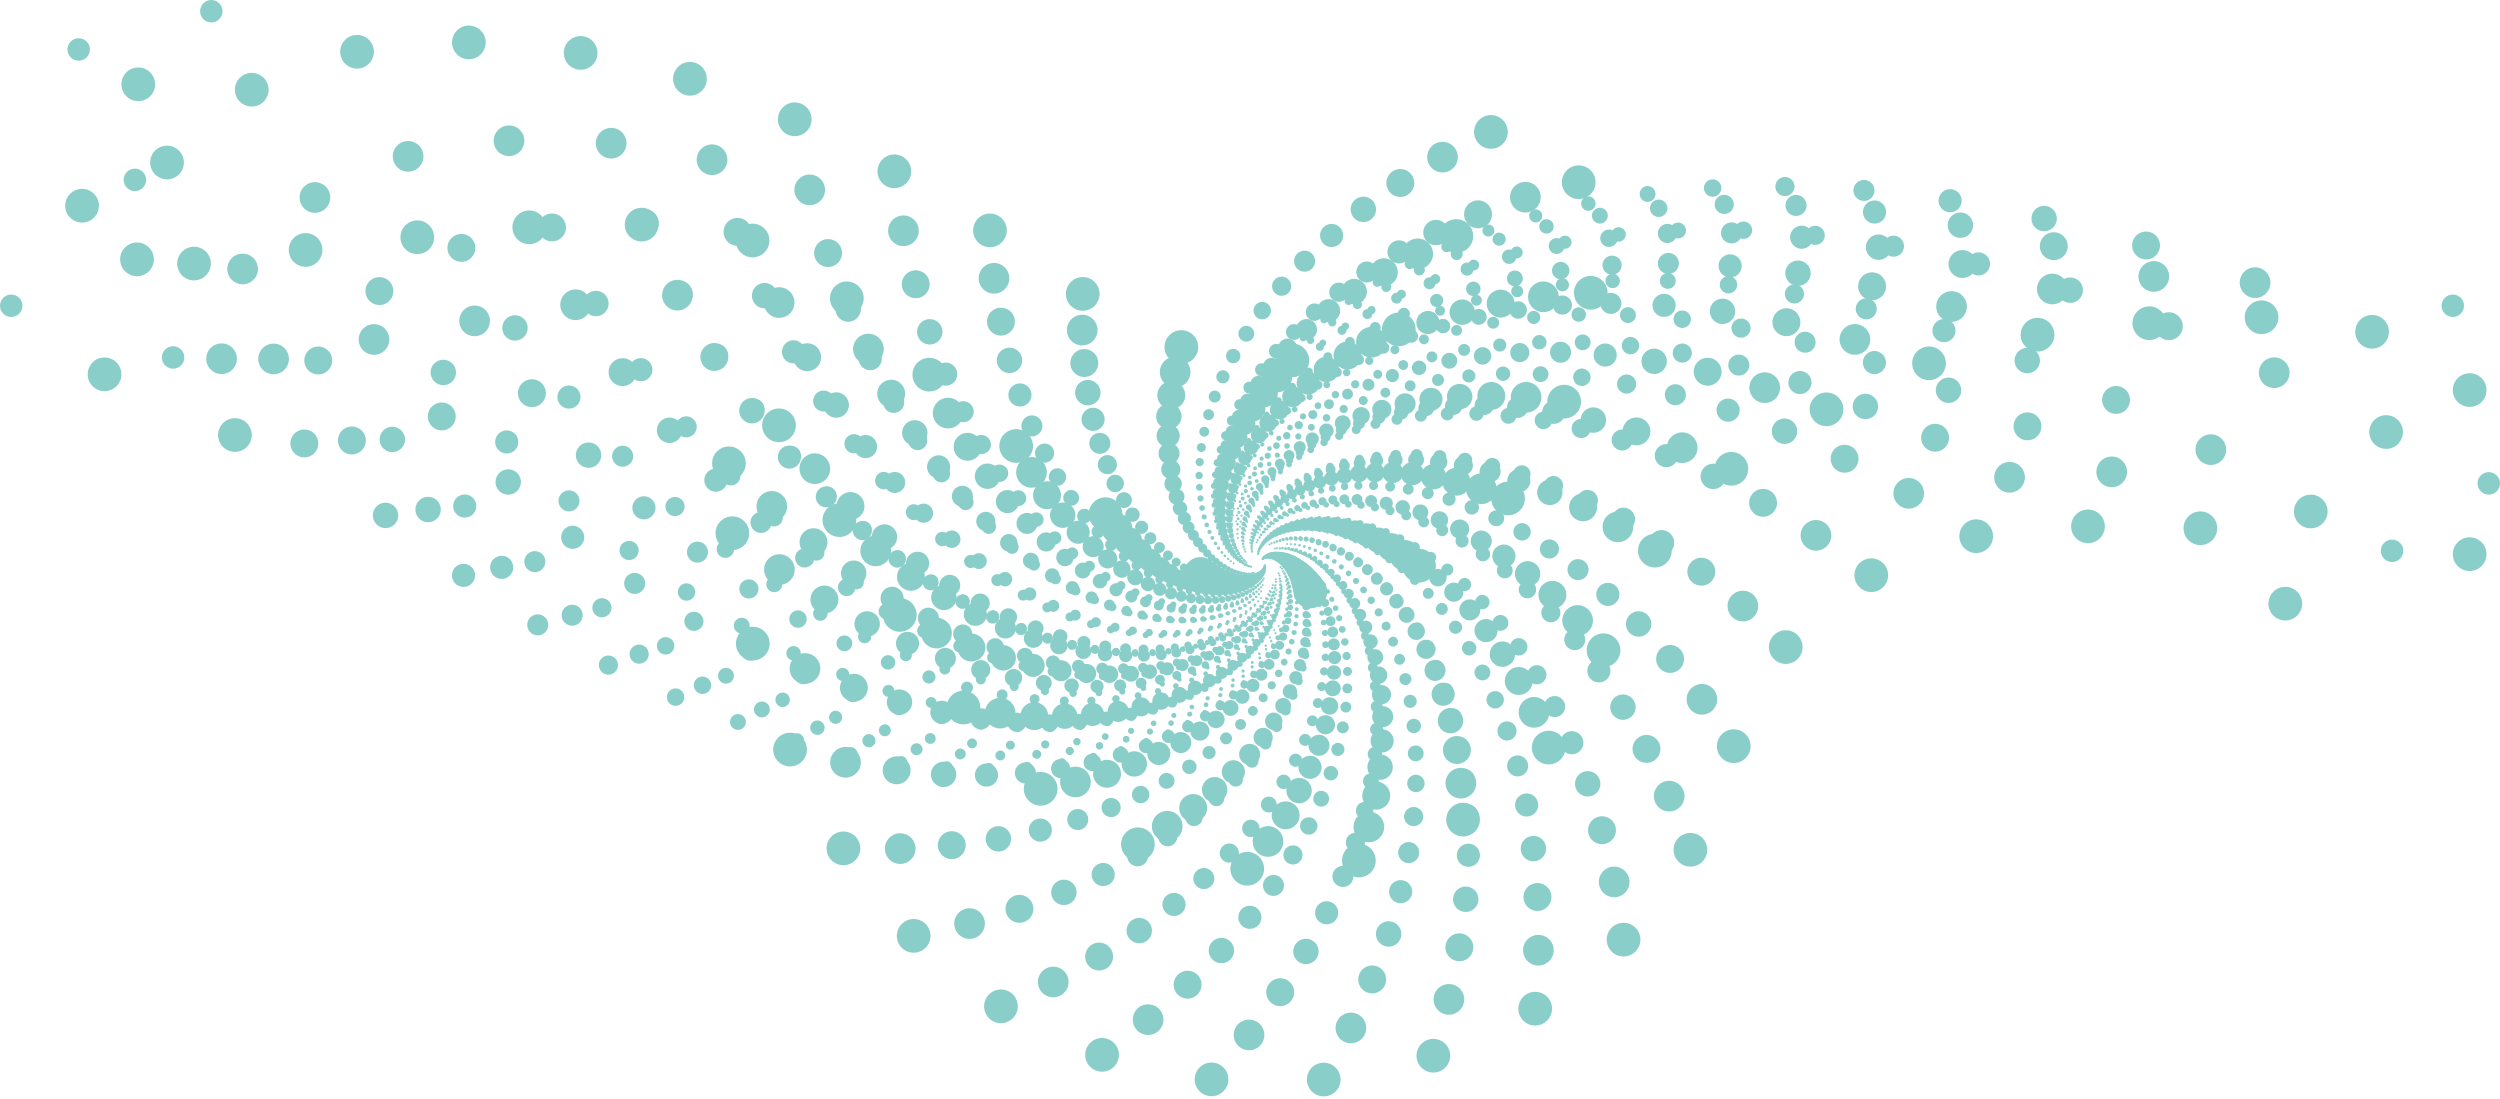 <?xml version="1.0" encoding="UTF-8"?>
<svg id="Layer_2" xmlns="http://www.w3.org/2000/svg" viewBox="0 0 1112 489">
  <defs>
    <style>
      .cls-1 {
        stroke-dasharray: 0 4.31;
        stroke-width: 1.29px;
      }

      .cls-1, .cls-2, .cls-3, .cls-4, .cls-5, .cls-6, .cls-7, .cls-8, .cls-9, .cls-10, .cls-11, .cls-12, .cls-13, .cls-14, .cls-15, .cls-16, .cls-17, .cls-18, .cls-19, .cls-20, .cls-21, .cls-22, .cls-23, .cls-24, .cls-25, .cls-26, .cls-27, .cls-28, .cls-29, .cls-30, .cls-31 {
        fill: none;
        stroke: #8aceca;
        stroke-linecap: round;
        stroke-linejoin: round;
      }

      .cls-2 {
        stroke-dasharray: 0 11.06;
        stroke-width: 3.32px;
      }

      .cls-3 {
        stroke-dasharray: 0 23.51;
        stroke-width: 7.05px;
      }

      .cls-4 {
        stroke-dasharray: 0 14.67;
        stroke-width: 4.4px;
      }

      .cls-5 {
        stroke-dasharray: 0 7.58;
        stroke-width: 2.27px;
      }

      .cls-6 {
        stroke-dasharray: 0 34.29;
        stroke-width: 10.29px;
      }

      .cls-7 {
        stroke-dasharray: 0 6.28;
        stroke-width: 1.88px;
      }

      .cls-8 {
        stroke-dasharray: 0 41.4;
        stroke-width: 12.42px;
      }

      .cls-9 {
        stroke-dasharray: 0 50;
        stroke-width: 15px;
      }

      .cls-10 {
        stroke-dasharray: 0 5.2;
        stroke-width: 1.56px;
      }

      .cls-32 {
        fill: #8aceca;
      }

      .cls-11 {
        stroke-dasharray: 0 21.4;
        stroke-width: 6.42px;
      }

      .cls-12 {
        stroke-dasharray: 0 31.2;
        stroke-width: 9.36px;
      }

      .cls-13 {
        stroke-dasharray: 0 16.12;
        stroke-width: 4.84px;
      }

      .cls-14 {
        stroke-dasharray: 0 3.57;
        stroke-width: 1.07px;
      }

      .cls-15 {
        stroke-dasharray: 0 2.95;
        stroke-width: .89px;
      }

      .cls-16 {
        stroke-dasharray: 0 5.71;
        stroke-width: 1.71px;
      }

      .cls-17 {
        stroke-dasharray: 0 28.39;
        stroke-width: 8.52px;
      }

      .cls-18 {
        stroke-dasharray: 0 25.84;
        stroke-width: 7.75px;
      }

      .cls-19 {
        stroke-dasharray: 0 4.73;
        stroke-width: 1.42px;
      }

      .cls-20 {
        stroke-dasharray: 0 3.24;
        stroke-width: .97px;
      }

      .cls-21 {
        stroke-dasharray: 0 13.35;
        stroke-width: 4.01px;
      }

      .cls-22 {
        stroke-dasharray: 0 10.06;
        stroke-width: 3.02px;
      }

      .cls-23 {
        stroke-dasharray: 0 8.33;
        stroke-width: 2.5px;
      }

      .cls-24 {
        stroke-dasharray: 0 37.68;
        stroke-width: 11.3px;
      }

      .cls-25 {
        stroke-dasharray: 0 3.92;
        stroke-width: 1.18px;
      }

      .cls-26 {
        stroke-dasharray: 0 19.47;
        stroke-width: 5.84px;
      }

      .cls-27 {
        stroke-dasharray: 0 9.16;
        stroke-width: 2.75px;
      }

      .cls-28 {
        stroke-dasharray: 0 45.5;
        stroke-width: 13.65px;
      }

      .cls-29 {
        stroke-dasharray: 0 12.15;
        stroke-width: 3.65px;
      }

      .cls-30 {
        stroke-dasharray: 0 6.9;
        stroke-width: 2.07px;
      }

      .cls-31 {
        stroke-dasharray: 0 17.72;
        stroke-width: 5.32px;
      }
    </style>
  </defs>
  <g id="low_good">
    <g>
      <g>
        <g>
          <path class="cls-15" d="M568.78,278.39c-5.2-6.89-7.8-10.34-8.04-13.52-.12-1.56.38-.85,1.36-7.37.8-5.34.57-6.47.26-7.3-.15-.4-1.75-4.49-6.18-4.88-3-.27-6.93,1.19-7.77,3.22-.28.69-.3,1.66.27,2.04.93.63,2.57-.87,4.49-.78,2.26.11,3.43,2.36,3.9,3.25,1.35,2.6.56,4.62.44,8.91-.05,1.92-.14,4.96.7,8.21.41,1.6,2.5,8.84,8.02,10.04.31.07,2.56.56,3.08-.13.37-.49-.28-1.36-.54-1.7Z"/>
          <path class="cls-15" d="M567.84,262.6c2.98-2.13,6.01-5.85,6.94-10.06,1.51-6.83-2.81-13.47-8.89-15.4-5.01-1.59-7.13,1.32-11.32-.62-5.94-2.75-5.39-10.31-10.19-10.25-.23,0-1.77.02-2.41.84-.48.61-.42,1.62,1.54,4.59,2.1,3.19,3.17,4.8,5.54,6.51,2.08,1.5,4.06,2.93,7.22,3.18,2.64.21,3.33-.63,5.71-.19,3.2.59,4.95,2.66,5.56,3.4.36.44,2.76,3.48,2.03,7.82-.33,1.97-1.3,3.83-3.25,7.55-1.19,2.28-2.14,3.74-1.68,4.08.57.42,2.87-1.23,3.19-1.46Z"/>
        </g>
        <g>
          <path class="cls-20" d="M567.31,281.66c-5.17-7.95-7.75-11.93-7.78-15.44-.01-1.72.48-.9,2.06-7.97,1.29-5.79,1.12-7.05.84-7.99-.13-.45-1.57-5.05-6.4-5.82-3.27-.52-7.69.78-8.76,2.93-.36.73-.45,1.79.14,2.26.98.76,2.88-.76,4.99-.51,2.47.3,3.58,2.85,4.02,3.87,1.29,2.96.26,5.11-.2,9.8-.21,2.11-.53,5.42.14,9.05.33,1.79,2.06,9.88,8.02,11.62.33.1,2.76.81,3.39.09.45-.51-.21-1.51-.46-1.9Z"/>
          <path class="cls-20" d="M567.49,264.28c3.43-2.11,7.03-5.96,8.38-10.5,2.18-7.37-2.05-14.98-8.57-17.56-5.37-2.13-7.92.9-12.37-1.54-6.3-3.47-5.12-11.71-10.38-12.01-.25-.01-1.94-.11-2.71.74-.57.63-.59,1.74,1.34,5.15,2.06,3.66,3.11,5.51,5.58,7.57,2.17,1.81,4.23,3.52,7.67,4.04,2.88.43,3.7-.43,6.28.23,3.47.89,5.22,3.29,5.83,4.15.36.51,2.76,4.02,1.63,8.73-.51,2.13-1.72,4.1-4.14,8.02-1.48,2.4-2.63,3.94-2.15,4.34.59.5,3.24-1.13,3.61-1.36Z"/>
        </g>
        <g>
          <path class="cls-14" d="M565.45,285.13c-5.06-9.12-7.59-13.67-7.34-17.52.12-1.89.6-.95,2.87-8.58,1.86-6.25,1.76-7.64,1.54-8.69-.11-.51-1.33-5.66-6.57-6.87-3.54-.82-8.49.26-9.83,2.54-.46.78-.63,1.93-.02,2.49,1.01.91,3.22-.61,5.5-.17,2.69.52,3.71,3.39,4.11,4.55,1.18,3.34-.11,5.62-.98,10.73-.39,2.29-1,5.9-.54,9.93.23,1.98,1.5,10.99,7.9,13.35.35.13,2.96,1.1,3.71.36.53-.52-.11-1.67-.36-2.12Z"/>
          <path class="cls-14" d="M566.98,266.09c3.92-2.05,8.17-5.99,9.99-10.87,2.96-7.91-1.1-16.58-8.04-19.91-5.73-2.75-8.75.38-13.44-2.64-6.64-4.28-4.72-13.23-10.46-13.97-.27-.03-2.12-.27-3.02.6-.67.65-.78,1.87,1.07,5.75,1.98,4.17,2.99,6.28,5.54,8.72,2.24,2.15,4.37,4.19,8.1,5.02,3.12.69,4.09-.19,6.86.74,3.73,1.25,5.47,4.01,6.08,4.99.35.58,2.72,4.62,1.11,9.7-.73,2.3-2.2,4.36-5.15,8.48-1.81,2.52-3.18,4.12-2.69,4.6.61.6,3.64-.99,4.06-1.21Z"/>
        </g>
        <g>
          <path class="cls-25" d="M563.15,288.79c-4.85-10.38-7.27-15.57-6.71-19.77.28-2.06.73-.99,3.8-9.19,2.51-6.7,2.52-8.24,2.35-9.41-.08-.56-1.03-6.31-6.68-8.04-3.82-1.17-9.33-.36-10.97,2.03-.56.82-.84,2.07-.21,2.73,1.04,1.08,3.57-.42,6.05.23,2.9.77,3.8,4.01,4.16,5.3,1.04,3.75-.55,6.15-1.89,11.69-.6,2.48-1.55,6.4-1.35,10.85.1,2.19.8,12.16,7.64,15.24.38.17,3.17,1.43,4.04.68.62-.53,0-1.84-.23-2.35Z"/>
          <path class="cls-25" d="M566.29,268.04c4.45-1.95,9.41-5.94,11.79-11.15,3.85-8.44.07-18.26-7.29-22.44-6.07-3.45-9.62-.25-14.53-3.93-6.95-5.2-4.16-14.87-10.39-16.11-.29-.06-2.3-.46-3.36.43-.79.66-1,1.99.73,6.38,1.85,4.72,2.79,7.11,5.4,9.99,2.29,2.53,4.47,4.92,8.49,6.12,3.37,1,4.5.11,7.47,1.33,4,1.65,5.69,4.81,6.28,5.94.34.67,2.63,5.28.48,10.72-.97,2.47-2.75,4.61-6.3,8.9-2.17,2.63-3.8,4.27-3.31,4.83.62.7,4.06-.8,4.55-1.01Z"/>
        </g>
        <g>
          <path class="cls-1" d="M560.34,292.63c-4.52-11.75-6.77-17.63-5.84-22.18.46-2.24.87-1.03,4.87-9.78,3.27-7.16,3.39-8.84,3.3-10.13-.05-.62-.64-6.99-6.7-9.32-4.1-1.58-10.19-1.11-12.18,1.39-.68.85-1.08,2.2-.44,2.97,1.06,1.26,3.95-.19,6.61.72,3.13,1.07,3.86,4.68,4.15,6.13.85,4.19-1.08,6.7-2.97,12.67-.85,2.68-2.19,6.89-2.31,11.79-.06,2.41-.05,13.39,7.21,17.3.4.22,3.36,1.81,4.37,1.06.72-.53.15-2.02-.08-2.6Z"/>
          <path class="cls-1" d="M565.37,270.13c5.03-1.79,10.77-5.79,13.77-11.31,4.87-8.96,1.47-20.01-6.27-25.16-6.39-4.25-10.53-1.02-15.62-5.42-7.22-6.24-3.42-16.62-10.16-18.46-.32-.09-2.49-.68-3.72.21-.91.66-1.24,2.1.31,7.05,1.67,5.31,2.52,8.01,5.15,11.36,2.32,2.94,4.52,5.74,8.84,7.36,3.61,1.35,4.92.46,8.08,2.03,4.25,2.12,5.87,5.71,6.43,6.99.33.76,2.47,5.99-.3,11.78-1.26,2.63-3.37,4.84-7.58,9.27-2.58,2.71-4.5,4.39-3.99,5.04.63.82,4.51-.57,5.06-.76Z"/>
        </g>
        <g>
          <path class="cls-19" d="M556.97,296.63c-4.05-13.23-6.07-19.84-4.7-24.77.68-2.42,1.04-1.06,6.09-10.35,4.13-7.59,4.4-9.43,4.39-10.86,0-.69-.17-7.71-6.63-10.73-4.37-2.05-11.09-2-13.46.59-.81.88-1.36,2.33-.71,3.23,1.06,1.46,4.34.09,7.19,1.29,3.34,1.41,3.87,5.43,4.08,7.04.61,4.66-1.7,7.27-4.23,13.66-1.14,2.87-2.92,7.39-3.44,12.75-.25,2.64-1.08,14.68,6.57,19.51.42.27,3.55,2.24,4.71,1.5.83-.53.32-2.2.12-2.85Z"/>
          <path class="cls-19" d="M564.21,272.34c5.65-1.58,12.26-5.52,15.97-11.35,6.02-9.45,3.15-21.82-4.95-28.06-6.68-5.15-11.46-1.92-16.71-7.14-7.44-7.39-2.47-18.48-9.72-21.01-.34-.12-2.68-.94-4.09-.05-1.05.66-1.52,2.21-.2,7.76,1.42,5.95,2.14,8.97,4.78,12.85,2.32,3.41,4.51,6.64,9.12,8.74,3.86,1.76,5.36.88,8.7,2.85,4.5,2.65,6,6.71,6.51,8.16.3.85,2.25,6.75-1.23,12.9-1.58,2.78-4.06,5.05-9.03,9.58-3.04,2.78-5.27,4.47-4.77,5.22.62.94,4.99-.28,5.61-.45Z"/>
        </g>
        <g>
          <path class="cls-10" d="M552.96,300.75c-3.42-14.81-5.14-22.22-3.25-27.51.93-2.6,1.22-1.09,7.47-10.88,5.11-8.01,5.54-10,5.65-11.57.05-.75.4-8.47-6.45-12.28-4.64-2.58-12-3.04-14.8-.39-.95.9-1.67,2.45-1.02,3.48,1.05,1.69,4.75.44,7.79,1.97,3.56,1.8,3.83,6.25,3.94,8.03.31,5.16-2.42,7.83-5.68,14.65-1.46,3.06-3.77,7.87-4.75,13.71-.48,2.87-2.31,16,5.71,21.89.44.33,3.72,2.73,5.05,2,.95-.52.51-2.39.34-3.12Z"/>
          <path class="cls-10" d="M562.76,274.68c6.32-1.3,13.86-5.11,18.37-11.21,7.33-9.9,5.12-23.68-3.27-31.14-6.93-6.15-12.42-2.98-17.77-9.1-7.59-8.67-1.29-20.45-9.05-23.78-.37-.16-2.86-1.23-4.48-.37-1.2.64-1.84,2.3-.81,8.49,1.1,6.64,1.66,10,4.25,14.45,2.28,3.91,4.44,7.62,9.33,10.28,4.1,2.23,5.81,1.38,9.32,3.79,4.73,3.25,6.06,7.82,6.51,9.44.26.96,1.95,7.57-2.34,14.04-1.94,2.93-4.84,5.23-10.63,9.81-3.55,2.81-6.12,4.49-5.63,5.36.61,1.08,5.49.08,6.18-.06Z"/>
        </g>
        <g>
          <path class="cls-16" d="M548.26,304.96c-2.62-16.5-3.93-24.75-1.45-30.41,1.22-2.78,1.42-1.1,9.02-11.35,6.22-8.39,6.84-10.54,7.08-12.25.11-.82,1.09-9.25-6.13-13.95-4.89-3.18-12.93-4.26-16.19-1.56-1.11.92-2.01,2.56-1.39,3.74,1.02,1.93,5.18.84,8.38,2.76,3.76,2.25,3.72,7.14,3.7,9.1-.05,5.68-3.25,8.4-7.35,15.63-1.84,3.24-4.74,8.34-6.26,14.66-.75,3.11-3.76,17.37,4.58,24.44.46.39,3.86,3.27,5.39,2.58,1.08-.49.75-2.58.62-3.39Z"/>
          <path class="cls-16" d="M561,277.14c7.03-.94,15.58-4.54,21-10.89,8.79-10.29,7.43-25.57-1.2-34.39-7.12-7.28-13.39-4.22-18.79-11.34-7.65-10.09.15-22.51-8.09-26.76-.39-.2-3.04-1.57-4.88-.75-1.37.61-2.19,2.38-1.54,9.24.7,7.36,1.06,11.09,3.56,16.17,2.2,4.46,4.28,8.7,9.44,11.99,4.32,2.75,6.26,1.95,9.93,4.87,4.94,3.92,6.05,9.03,6.41,10.85.21,1.07,1.56,8.45-3.64,15.21-2.35,3.06-5.7,5.36-12.4,9.94-4.1,2.81-7.05,4.45-6.58,5.45.59,1.23,6.02.51,6.78.41Z"/>
        </g>
        <g>
          <path class="cls-7" d="M542.78,309.22c-1.61-18.29-2.41-27.43.74-33.44,1.55-2.96,1.64-1.1,10.76-11.75,7.46-8.72,8.31-11.02,8.7-12.88.18-.89,1.91-10.06-5.65-15.76-5.11-3.86-13.84-5.66-17.63-2.95-1.29.92-2.4,2.65-1.81,3.99.97,2.19,5.61,1.32,8.98,3.66,3.95,2.75,3.53,8.11,3.36,10.26-.49,6.22-4.21,8.96-9.25,16.57-2.26,3.41-5.83,8.78-7.98,15.6-1.06,3.35-5.46,18.75,3.15,27.14.48.46,3.99,3.89,5.71,3.24,1.22-.46,1.02-2.77.94-3.67Z"/>
          <path class="cls-7" d="M558.88,279.69c7.77-.49,17.43-3.79,23.86-10.32,10.42-10.6,10.11-27.46,1.32-37.79-7.25-8.52-14.35-5.66-19.72-13.87-7.61-11.64,1.89-24.67-6.82-29.96-.41-.25-3.21-1.95-5.29-1.2-1.55.56-2.59,2.44-2.4,10.01.2,8.12.31,12.23,2.66,18,2.07,5.06,4.03,9.86,9.43,13.87,4.52,3.35,6.71,2.62,10.51,6.1,5.11,4.68,5.94,10.37,6.2,12.39.15,1.19,1.06,9.38-5.15,16.4-2.82,3.18-6.66,5.44-14.36,9.95-4.71,2.76-8.07,4.34-7.63,5.47.55,1.4,6.56,1.02,7.4.96Z"/>
        </g>
        <g>
          <path class="cls-30" d="M536.45,313.46c-.36-20.17-.54-30.26,3.37-36.6,1.92-3.12,1.88-1.08,12.69-12.06,8.85-8.98,9.95-11.45,10.52-13.45.27-.96,2.86-10.88-4.98-17.71-5.31-4.63-14.74-7.26-19.1-4.59-1.48.91-2.84,2.72-2.29,4.24.9,2.48,6.05,1.88,9.56,4.71,4.12,3.32,3.25,9.17,2.9,11.5-1.01,6.78-5.3,9.5-11.42,17.45-2.74,3.56-7.07,9.18-9.95,16.48-1.42,3.59-7.42,20.14,1.37,29.99.49.55,4.07,4.57,6.01,3.99,1.38-.41,1.33-2.96,1.31-3.95Z"/>
          <path class="cls-30" d="M556.36,282.33c8.56.06,19.4-2.81,26.94-9.49,12.24-10.82,13.18-29.33,4.34-41.32-7.29-9.9-15.3-7.3-20.56-16.72-7.45-13.35,3.96-26.9-5.18-33.36-.43-.31-3.37-2.39-5.71-1.72-1.74.5-3.02,2.48-3.4,10.79-.4,8.92-.6,13.44,1.54,19.93,1.88,5.7,3.66,11.12,9.28,15.92,4.7,4.02,7.16,3.39,11.06,7.49,5.25,5.52,5.71,11.82,5.84,14.05.08,1.32.44,10.37-6.91,17.58-3.33,3.27-7.72,5.45-16.5,9.81-5.38,2.67-9.18,4.14-8.78,5.41.49,1.57,7.11,1.62,8.04,1.62Z"/>
        </g>
        <g>
          <path class="cls-5" d="M529.18,317.63c1.15-22.14,1.73-33.21,6.5-39.87,2.35-3.28,2.14-1.04,14.84-12.24,10.39-9.17,11.79-11.79,12.56-13.94.37-1.04,3.97-11.71-4.1-19.8-5.47-5.48-15.6-9.09-20.58-6.49-1.7.89-3.32,2.77-2.84,4.47.79,2.79,6.49,2.52,10.12,5.89,4.26,3.96,2.86,10.3,2.29,12.83-1.63,7.35-6.54,10.01-13.85,18.25-3.28,3.7-8.45,9.52-12.17,17.31-1.83,3.83-9.68,21.51-.8,32.98.49.64,4.11,5.32,6.28,4.84,1.54-.34,1.68-3.14,1.74-4.23Z"/>
          <path class="cls-5" d="M553.4,285.03c9.38.72,21.48-1.6,30.26-8.34,14.25-10.93,16.7-31.14,7.93-44.97-7.24-11.41-16.21-9.18-21.26-19.91-7.15-15.2,6.4-29.18-3.12-36.97-.45-.37-3.52-2.88-6.13-2.32-1.95.41-3.51,2.49-4.55,11.57-1.12,9.74-1.69,14.68.16,21.97,1.62,6.4,3.16,12.47,8.95,18.17,4.85,4.77,7.58,4.26,11.54,9.06,5.33,6.45,5.36,13.39,5.33,15.85-.02,1.45-.31,11.4-8.92,18.75-3.9,3.33-8.88,5.38-18.84,9.48-6.1,2.51-10.38,3.84-10.04,5.25.42,1.76,7.67,2.32,8.69,2.4Z"/>
        </g>
        <g>
          <path class="cls-23" d="M520.89,321.64c2.96-24.18,4.44-36.27,10.18-43.21,2.82-3.41,2.43-.97,17.21-12.28,12.09-9.26,13.83-12.02,14.84-14.32.49-1.11,5.25-12.53-2.98-22.02-5.57-6.42-16.41-11.16-22.07-8.7-1.93.84-3.85,2.78-3.45,4.68.66,3.11,6.92,3.26,10.64,7.23,4.37,4.66,2.34,11.51,1.53,14.24-2.35,7.94-7.93,10.47-16.58,18.95-3.88,3.8-10,9.79-14.66,18.04-2.3,4.06-12.26,22.83-3.4,36.1.49.73,4.1,6.14,6.51,5.78,1.71-.26,2.08-3.31,2.23-4.51Z"/>
          <path class="cls-23" d="M549.94,287.76c10.23,1.51,23.67-.11,33.82-6.82,16.46-10.89,20.69-32.85,12.14-48.69-7.06-13.06-17.07-11.3-21.78-23.45-6.67-17.21,9.26-31.5-.59-40.77-.47-.44-3.63-3.42-6.54-3.02-2.16.3-4.03,2.46-5.88,12.34-1.98,10.6-2.98,15.97-1.51,24.09,1.28,7.14,2.5,13.91,8.42,20.6,4.95,5.6,7.99,5.26,11.96,10.82,5.35,7.48,4.85,15.09,4.63,17.79-.13,1.59-1.21,12.47-11.21,19.87-4.53,3.35-10.15,5.22-21.38,8.95-6.88,2.29-11.67,3.41-11.41,4.99.33,1.97,8.23,3.13,9.34,3.29Z"/>
        </g>
        <g>
          <path class="cls-27" d="M511.5,325.4c5.1-26.28,7.65-39.42,14.48-46.58,3.36-3.52,2.74-.88,19.8-12.15,13.96-9.22,16.08-12.11,17.37-14.56.62-1.18,6.72-13.33-1.58-24.37-5.62-7.47-17.13-13.49-23.52-11.22-2.18.77-4.44,2.75-4.14,4.87.48,3.46,7.34,4.11,11.11,8.75,4.43,5.45,1.69,12.79.59,15.73-3.19,8.52-9.5,10.87-19.63,19.5-4.55,3.87-11.71,9.97-17.46,18.65-2.83,4.28-15.19,24.09-6.5,39.31.48.84,4.02,7.05,6.7,6.84,1.9-.15,2.54-3.47,2.79-4.77Z"/>
          <path class="cls-27" d="M545.94,290.49c11.09,2.44,25.96,1.7,37.59-4.88,18.87-10.67,25.2-34.43,17.04-52.44-6.74-14.86-17.84-13.7-22.07-27.38-5.99-19.38,12.56-33.82,2.48-44.74-.48-.52-3.72-4.03-6.94-3.81-2.4.16-4.61,2.39-7.39,13.07-2.98,11.46-4.49,17.27-3.51,26.29.86,7.92,1.68,15.44,7.65,23.23,4.99,6.51,8.35,6.37,12.28,12.78,5.29,8.61,4.15,16.92,3.71,19.85-.26,1.73-2.28,13.58-13.82,20.92-5.23,3.32-11.53,4.94-24.13,8.18-7.72,1.98-13.06,2.84-12.89,4.6.21,2.18,8.78,4.06,9.99,4.33Z"/>
        </g>
        <g>
          <path class="cls-22" d="M500.92,328.81c7.6-28.42,11.41-42.63,19.44-49.96,3.95-3.6,3.07-.75,22.64-11.8,16.01-9.04,18.56-12.05,20.15-14.63.77-1.24,8.39-14.1.14-26.83-5.58-8.62-17.75-16.11-24.93-14.11-2.45.68-5.07,2.68-4.91,5.02.26,3.84,7.73,5.06,11.51,10.44,4.44,6.31.87,14.15-.56,17.29-4.15,9.1-11.24,11.19-23.02,19.87-5.28,3.89-13.6,10.03-20.57,19.11-3.43,4.47-18.49,25.24-10.14,42.6.46.96,3.87,8.04,6.82,8.01,2.09-.02,3.05-3.61,3.42-5.02Z"/>
          <path class="cls-22" d="M541.35,293.17c11.97,3.52,28.32,3.85,41.58-2.47,21.51-10.25,30.27-35.81,22.7-56.18-6.24-16.8-18.51-16.38-22.1-31.7-5.08-21.71,16.36-36.11,6.15-48.85-.48-.6-3.77-4.7-7.31-4.71-2.64,0-5.24,2.26-9.1,13.77-4.14,12.34-6.24,18.59-5.86,28.56.34,8.75.66,17.06,6.6,26.05,4.98,7.52,8.67,7.63,12.49,14.95,5.14,9.84,3.26,18.86,2.54,22.05-.42,1.88-3.54,14.71-16.75,21.87-5.98,3.24-13.01,4.53-27.08,7.11-8.61,1.58-14.53,2.12-14.48,4.05.06,2.4,9.31,5.13,10.62,5.51Z"/>
        </g>
        <g>
          <path class="cls-2" d="M489.05,331.73c10.51-30.57,15.77-45.86,25.14-53.27,4.61-3.65,3.42-.59,25.72-11.2,18.25-8.68,21.27-11.78,23.21-14.49.94-1.3,10.27-14.82,2.21-29.4-5.46-9.87-18.22-19.02-26.24-17.38-2.73.56-5.77,2.54-5.77,5.13,0,4.22,8.08,6.14,11.82,12.33,4.39,7.26-.13,15.58-1.94,18.91-5.24,9.65-13.18,11.41-26.75,20.02-6.09,3.86-15.68,9.95-24.01,19.37-4.1,4.64-22.21,26.26-14.38,45.92.43,1.09,3.63,9.11,6.86,9.3,2.29.14,3.62-3.72,4.14-5.24Z"/>
          <path class="cls-2" d="M536.11,295.76c12.86,4.78,30.75,6.39,45.77.48,24.36-9.59,35.93-36.93,29.19-59.85-5.56-18.9-19.04-19.38-21.79-36.45-3.91-24.19,20.71-38.33,10.48-53.08-.48-.7-3.77-5.44-7.66-5.72-2.89-.21-5.91,2.08-11.03,14.39-5.49,13.21-8.27,19.9-8.61,30.85-.3,9.62-.59,18.75,5.24,29.06,4.88,8.63,8.92,9.03,12.54,17.34,4.87,11.19,2.12,20.93,1.1,24.37-.61,2.03-5.01,15.86-20.04,22.69-6.81,3.1-14.61,3.97-30.23,5.72-9.56,1.07-16.09,1.21-16.19,3.33-.12,2.64,9.82,6.33,11.22,6.85Z"/>
        </g>
        <g>
          <path class="cls-29" d="M475.83,334.02c13.87-32.71,20.8-49.06,31.64-56.47,5.33-3.65,3.79-.38,29.06-10.3,20.67-8.12,24.21-11.29,26.56-14.11,1.13-1.36,12.4-15.45,4.67-32.06-5.23-11.24-18.51-22.24-27.44-21.06-3.04.4-6.52,2.35-6.72,5.18-.33,4.63,8.39,7.35,12.01,14.42,4.25,8.29-1.34,17.07-3.58,20.58-6.49,10.18-15.33,11.49-30.86,19.9-6.97,3.77-17.95,9.71-27.81,19.4-4.85,4.77-26.36,27.08-19.28,49.23.39,1.23,3.28,10.26,6.81,10.72,2.5.33,4.25-3.8,4.94-5.42Z"/>
          <path class="cls-29" d="M530.16,298.2c13.73,6.22,33.22,9.37,50.14,4.04,27.44-8.65,42.21-37.73,36.59-63.37-4.64-21.14-19.38-22.7-21.1-41.62-2.43-26.81,25.64-40.43,15.56-57.39-.48-.8-3.72-6.26-7.95-6.86-3.15-.45-6.64,1.83-13.19,14.93-7.03,14.06-10.59,21.18-11.81,33.16-1.07,10.52-2.08,20.51,3.52,32.26,4.69,9.83,9.08,10.58,12.42,19.97,4.49,12.64.72,23.11-.67,26.79-.82,2.17-6.71,17-23.7,23.34-7.7,2.87-16.32,3.23-33.57,3.95-10.56.44-17.73.09-18,2.41-.33,2.89,10.28,7.7,11.77,8.37Z"/>
        </g>
        <g>
          <path class="cls-21" d="M461.15,335.52c17.71-34.79,26.57-52.19,39.02-59.48,6.12-3.59,4.19-.13,32.64-9.07,23.28-7.31,27.41-10.52,30.2-13.43,1.34-1.4,14.77-15.99,7.58-34.79-4.87-12.73-18.59-25.8-28.46-25.19-3.36.21-7.32,2.07-7.76,5.16-.72,5.05,8.63,8.71,12.06,16.73,4.02,9.42-2.78,18.61-5.5,22.29-7.89,10.66-17.68,11.43-35.36,19.45-7.93,3.6-20.42,9.26-31.97,19.13-5.69,4.86-30.97,27.66-24.91,52.49.34,1.38,2.81,11.5,6.64,12.28,2.72.55,4.95-3.84,5.83-5.57Z"/>
          <path class="cls-21" d="M523.46,300.42c14.57,7.87,35.7,12.81,54.66,8.27,30.75-7.38,49.17-38.13,44.96-66.66-3.47-23.54-19.51-26.37-19.94-47.25-.61-29.58,31.2-42.36,21.46-61.72-.46-.91-3.6-7.14-8.19-8.13-3.42-.73-7.42,1.49-15.61,15.36-8.78,14.87-13.23,22.41-15.48,35.45-1.98,11.45-3.85,22.32,1.38,35.64,4.38,11.14,9.15,12.29,12.08,22.84,3.95,14.2-.98,25.39-2.78,29.32-1.07,2.32-8.66,18.12-27.77,23.77-8.66,2.56-18.14,2.29-37.11,1.76-11.61-.33-19.45-1.26-19.92,1.26-.59,3.14,10.68,9.22,12.26,10.08Z"/>
        </g>
        <g>
          <path class="cls-4" d="M444.94,336.04c22.08-36.78,33.12-55.17,47.33-62.21,6.99-3.46,4.6.18,36.48-7.44,26.08-6.23,30.85-9.43,34.13-12.41,1.58-1.43,17.42-16.4,10.98-37.56-4.36-14.32-18.4-29.71-29.27-29.79-3.7-.03-8.19,1.71-8.91,5.06-1.18,5.48,8.8,10.2,11.94,19.26,3.69,10.63-4.47,20.19-7.74,24.01-9.47,11.08-20.26,11.17-40.25,18.61-8.97,3.34-23.09,8.59-36.51,18.52-6.6,4.89-36.07,27.95-31.33,55.63.26,1.53,2.2,12.82,6.34,13.97,2.94.82,5.72-3.84,6.81-5.65Z"/>
          <path class="cls-4" d="M515.94,302.33c15.37,9.75,38.15,16.78,59.28,13.25,34.27-5.73,56.82-38.03,54.4-69.63-2-26.07-19.36-30.4-18.23-53.32,1.6-32.47,37.45-44.04,28.25-66.01-.43-1.04-3.4-8.11-8.36-9.54-3.7-1.07-8.25,1.07-18.29,15.64-10.77,15.63-16.22,23.55-19.69,37.67-3.05,12.4-5.94,24.18-1.22,39.17,3.95,12.55,9.08,14.18,11.49,25.97,3.24,15.86-3.02,27.75-5.3,31.93-1.35,2.46-10.88,19.2-32.27,23.93-9.69,2.14-20.06,1.12-40.81-.91-12.7-1.25-21.22-2.87-21.93-.14-.88,3.4,11,10.93,12.67,11.99Z"/>
        </g>
        <g>
          <path class="cls-13" d="M427.14,335.36c27.03-38.63,40.54-57.94,56.65-64.57,7.92-3.26,5.03.55,40.56-5.36,29.06-4.83,34.55-7.97,38.37-10.99,1.84-1.45,20.36-16.64,14.91-40.33-3.69-16.04-17.9-33.98-29.8-34.9-4.06-.32-9.11,1.25-10.15,4.87-1.71,5.92,8.86,11.86,11.61,22.03,3.23,11.94-6.45,21.79-10.32,25.73-11.23,11.42-23.07,10.69-45.55,17.31-10.08,2.97-25.97,7.65-41.44,17.5-7.61,4.85-41.68,27.88-38.61,58.59.17,1.7,1.43,14.22,5.88,15.8,3.16,1.12,6.57-3.77,7.9-5.68Z"/>
          <path class="cls-13" d="M507.56,303.86c16.1,11.86,40.54,21.32,63.97,19.07,38.01-3.65,65.2-37.33,64.97-72.16-.19-28.73-18.89-34.81-15.9-59.85,4.24-35.47,44.43-45.41,36.03-70.19-.4-1.17-3.1-9.15-8.43-11.1-3.97-1.45-9.13.54-21.25,15.74-13,16.31-19.59,24.57-24.47,39.79-4.29,13.36-8.36,26.05-4.34,42.85,3.37,14.06,8.87,16.24,10.61,29.35,2.34,17.64-5.43,30.19-8.26,34.59-1.66,2.6-13.4,20.21-37.21,23.76-10.79,1.61-22.08-.31-44.67-4.13-13.83-2.34-23.04-4.78-24.03-1.84-1.23,3.65,11.22,12.82,12.97,14.12Z"/>
        </g>
        <g>
          <path class="cls-31" d="M407.68,333.26c32.59-40.27,48.88-60.41,67.05-66.44,8.94-2.97,5.47.99,44.87-2.77,32.23-3.07,38.48-6.09,42.9-9.1,2.12-1.45,23.59-16.68,19.44-43.07-2.81-17.86-17.01-38.62-29.99-40.55-4.42-.66-10.08.67-11.5,4.56-2.33,6.36,8.81,13.68,11.04,25.04,2.63,13.33-8.74,23.39-13.29,27.41-13.18,11.66-26.11,9.95-51.26,15.48-11.28,2.48-29.06,6.39-46.77,16.01-8.72,4.73-47.83,27.36-46.81,61.26.06,1.88.47,15.7,5.23,17.77,3.38,1.47,7.49-3.62,9.1-5.62Z"/>
          <path class="cls-31" d="M498.24,304.89c16.74,14.24,42.81,26.48,68.66,25.81,41.94-1.09,74.34-35.93,76.75-74.12,1.99-31.51-18.04-39.61-12.84-66.83,7.37-38.56,52.19-46.37,44.88-74.19-.35-1.31-2.7-10.26-8.39-12.81-4.24-1.9-10.05-.11-24.5,15.63-15.5,16.88-23.36,25.44-29.88,41.74-5.73,14.32-11.16,27.91-8.04,46.64,2.62,15.67,8.48,18.48,9.38,32.99,1.21,19.51-8.27,32.68-11.7,37.29-2.02,2.72-16.24,21.13-42.61,23.19-11.95.93-24.18-2.03-48.65-7.95-14.98-3.63-24.89-7-26.2-3.86-1.63,3.91,11.31,14.92,13.14,16.47Z"/>
        </g>
        <g>
          <path class="cls-26" d="M386.5,329.46c38.81-41.65,58.22-62.47,78.6-67.7,10.02-2.57,5.92,1.5,49.4.41,35.57-.89,42.65-3.72,47.73-6.69,2.44-1.42,27.14-16.48,24.61-45.72-1.71-19.8-15.69-43.64-29.77-46.75-4.8-1.06-11.1-.04-12.96,4.12-3.04,6.79,8.6,15.67,10.19,28.3,1.86,14.82-11.38,24.97-16.67,29.03-15.35,11.77-29.38,8.91-57.38,13.05-12.56,1.86-32.34,4.78-52.5,13.97-9.92,4.52-54.53,26.33-56.01,63.57-.08,2.06-.69,17.25,4.37,19.88,3.59,1.87,8.48-3.4,10.4-5.46Z"/>
          <path class="cls-26" d="M487.96,305.3c17.26,16.89,44.89,32.31,73.29,33.56,46.06,2.02,84.25-33.68,89.82-75.37,4.6-34.39-16.74-44.81-8.96-74.24,11.03-41.71,60.77-46.83,54.89-77.89-.28-1.47-2.17-11.46-8.22-14.69-4.51-2.4-11-.89-28.05,15.25-18.29,17.32-27.56,26.09-35.95,43.47-7.38,15.26-14.38,29.74-12.39,50.51,1.67,17.38,7.88,20.91,7.75,36.88-.17,21.49-11.57,35.19-15.69,39.98-2.43,2.82-19.42,21.92-48.49,22.15-13.17.11-26.35-4.08-52.72-12.45-16.15-5.12-26.75-9.58-28.42-6.24-2.08,4.16,11.26,17.22,13.14,19.06Z"/>
        </g>
        <g>
          <path class="cls-11" d="M363.58,323.67c45.74-42.68,68.61-64.02,91.35-68.19,11.19-2.05,6.38,2.1,54.12,4.23,39.06,1.75,47.04-.81,52.83-3.68,2.78-1.38,31.01-15.98,30.48-48.23-.36-21.83-13.85-49.04-29.05-53.53-5.18-1.53-12.17-.89-14.52,3.52-3.85,7.21,8.23,17.84,9,31.8.9,16.39-14.39,26.5-20.5,30.55-17.73,11.73-32.89,7.51-63.9,9.9-13.91,1.07-35.82,2.76-58.63,11.29-11.22,4.2-61.8,24.68-66.28,65.39-.25,2.25-2.07,18.85,3.27,22.13,3.79,2.32,9.56-3.08,11.82-5.19Z"/>
          <path class="cls-11" d="M476.65,304.97c17.63,19.84,46.74,38.86,77.77,42.41,50.34,5.75,94.94-30.47,104.24-75.74,7.68-37.34-14.92-50.4-4.13-82.07,15.29-44.88,70.2-46.68,66.14-81.17-.19-1.63-1.5-12.73-7.89-16.73-4.75-2.98-11.99-1.82-31.92,14.57-21.38,17.58-32.21,26.49-42.75,44.9-9.25,16.16-18.04,31.5-17.45,54.42.49,19.17,7.04,23.52,5.67,41.02-1.83,23.54-15.38,37.69-20.26,42.63-2.88,2.91-22.97,22.54-54.85,20.57-14.45-.89-28.58-6.49-56.84-17.69-17.31-6.85-28.59-12.56-30.68-9.02-2.6,4.4,11.02,19.74,12.94,21.9Z"/>
        </g>
        <g>
          <path class="cls-3" d="M338.89,315.57c53.41-43.28,80.12-64.92,105.37-67.74,12.42-1.39,6.83,2.79,59.01,8.79,42.68,4.91,51.63,2.71,58.2.02,3.16-1.29,35.22-15.14,37.11-50.54,1.28-23.96-11.43-54.82-27.75-60.91-5.56-2.07-13.27-1.91-16.19,2.74-4.77,7.61,7.66,20.19,7.43,35.55-.27,18.03-17.8,27.95-24.81,31.92-20.33,11.5-36.63,5.71-70.81,5.96-15.33.11-39.48.28-65.13,7.88-12.62,3.74-69.64,22.32-77.67,66.61-.44,2.45-3.72,20.51,1.89,24.51,3.98,2.84,10.72-2.64,13.36-4.78Z"/>
          <path class="cls-3" d="M464.28,303.73c17.8,23.1,48.26,46.19,82.01,52.45,54.74,10.16,106.41-26.12,120.08-75.03,11.28-40.35-12.49-56.39,1.77-90.29,20.2-48.02,80.54-45.79,78.72-83.91-.09-1.8-.67-14.07-7.36-18.94-4.98-3.63-13.01-2.91-36.11,13.53-24.78,17.64-37.34,26.57-50.3,45.94-11.38,17.01-22.19,33.15-23.3,58.32-.93,21.06,5.91,26.33,3.07,45.41-3.81,25.66-19.75,40.14-25.48,45.17-3.38,2.97-26.91,22.95-61.71,18.34-15.77-2.09-30.83-9.31-60.96-23.74-18.45-8.84-30.38-15.96-32.94-12.23-3.19,4.63,10.57,22.49,12.51,25Z"/>
        </g>
        <g>
          <path class="cls-18" d="M312.46,304.8c61.87-43.35,92.8-65.03,120.7-66.19,13.72-.57,7.27,3.58,64.01,14.16,46.41,8.65,56.39,6.93,63.8,4.48,3.56-1.18,39.77-13.9,44.56-52.56,3.24-26.17-8.33-60.98-25.75-68.89-5.94-2.7-14.4-3.11-17.96,1.77-5.82,7.98,6.85,22.72,5.42,39.54-1.68,19.75-21.66,29.27-29.65,33.08-23.17,11.05-40.59,3.46-78.08,1.1-16.81-1.06-43.3-2.72-72,3.64-14.13,3.13-78.05,19.13-90.25,67.06-.68,2.65-5.65,22.2.19,27.01,4.15,3.42,11.95-2.07,15.01-4.22Z"/>
          <path class="cls-18" d="M450.81,301.43c17.74,26.69,49.36,54.33,85.88,63.78,59.23,15.33,118.65-20.48,137.38-73.05,15.45-43.36-9.37-62.78,8.86-98.84,25.83-51.09,91.8-44.02,92.73-85.95.04-1.98.34-15.47-6.62-21.33-5.18-4.36-14.04-4.19-40.62,12.06-28.52,17.43-42.97,26.27-58.66,46.5-13.78,17.77-26.87,34.64-30.01,62.14-2.63,23.01,4.46,29.31-.11,50.01-6.15,27.84-24.73,42.49-31.4,47.57-3.93,3-31.26,23.09-69.05,15.38-17.12-3.5-33.08-12.56-65-30.7-19.54-11.11-32.08-19.82-35.17-15.94-3.85,4.83,9.86,25.46,11.8,28.37Z"/>
        </g>
        <g>
          <path class="cls-17" d="M284.3,290.96c71.15-42.78,106.72-64.17,137.39-63.3,15.08.43,7.7,4.48,69.09,20.43,50.22,13.04,61.28,11.92,69.59,9.81,3.99-1.02,44.66-12.19,52.87-54.2,5.56-28.44-4.45-67.48-22.94-77.5-6.3-3.41-15.55-4.52-19.82.56-6.99,8.3,5.76,25.43,2.91,43.76-3.35,21.52-25.99,30.43-35.04,34-26.25,10.34-44.77.68-85.68-4.78-18.35-2.45-47.26-6.3-79.21-1.52-15.72,2.35-87.03,14.99-104.07,66.6-.94,2.86-7.89,23.9-1.86,29.62,4.28,4.06,13.26-1.36,16.78-3.47Z"/>
          <path class="cls-17" d="M436.23,297.88c17.41,30.62,49.94,63.34,89.25,76.5,63.76,21.35,131.64-13.35,156.2-69.55,20.27-46.35-5.46-69.54,17.29-107.67,32.23-54.03,104-41.22,108.24-87.12.2-2.17,1.56-16.93-5.62-23.89-5.35-5.18-15.07-5.67-45.46,10.11-32.6,16.93-49.12,25.5-67.87,46.48-16.47,18.42-32.11,35.92-37.66,65.82-4.65,25.03,2.64,32.48-3.95,54.81-8.87,30.05-30.37,44.68-38.06,49.74-4.54,2.98-36.04,22.92-76.87,11.57-18.5-5.14-35.3-16.31-68.9-38.64-20.57-13.67-33.65-24.19-37.34-20.17-4.59,5,8.86,28.66,10.76,32Z"/>
        </g>
        <g>
          <path class="cls-12" d="M254.49,273.64c81.27-41.44,121.91-62.17,155.46-58.86,16.5,1.63,8.1,5.5,74.17,27.69,54.05,18.15,66.27,17.77,75.54,16.08,4.46-.81,49.9-9.94,62.12-55.36,8.27-30.75.29-74.32-19.21-86.71-6.65-4.23-16.69-6.14-21.77-.91-8.3,8.56,4.37,28.32-.17,48.2-5.33,23.33-30.82,31.37-41.01,34.58-29.56,9.32-49.13-2.69-93.55-11.8-19.93-4.09-51.33-10.53-86.72-7.74-17.42,1.37-96.55,9.76-119.19,65.03-1.25,3.06-10.49,25.59-4.31,32.33,4.38,4.78,14.64-.47,18.66-2.52Z"/>
          <path class="cls-12" d="M420.51,292.87c16.73,34.9,49.89,73.26,91.97,90.7,68.26,28.29,145.33-4.55,176.57-64.26,25.77-49.26-.66-76.65,27.2-116.71,39.47-56.76,117.17-37.22,125.34-87.2.39-2.36,3.01-18.44-4.33-26.62-5.47-6.09-16.08-7.37-50.6,7.6-37.03,16.06-55.8,24.19-77.97,45.75-19.47,18.93-37.95,36.91-46.33,69.27-7.01,27.08.41,35.8-8.54,59.79-12.03,32.26-36.72,46.65-45.54,51.61-5.2,2.92-41.26,22.36-85.16,6.79-19.89-7.06-37.45-20.58-72.57-47.64-21.5-16.56-35.03-29.09-39.38-24.97-5.42,5.13,7.52,32.1,9.34,35.91Z"/>
        </g>
        <g>
          <path class="cls-6" d="M223.15,252.36c92.27-39.2,138.4-58.8,174.93-52.61,17.97,3.05,8.45,6.66,79.18,36.04,57.86,24.04,71.28,24.56,81.57,23.42,4.95-.54,55.46-7.07,72.34-55.93,11.42-33.08,6.02-81.44-14.41-96.53-6.96-5.14-17.83-8.01-23.8-2.66-9.75,8.75,2.62,31.38-3.88,52.82-7.63,25.17-36.19,32.02-47.61,34.76-33.12,7.95-53.65-6.71-101.65-20.11-21.53-6.01-55.46-15.48-94.47-15.13-19.2.17-106.59,3.3-135.64,62.15-1.61,3.26-13.46,27.25-7.21,35.11,4.44,5.58,16.08.61,20.65-1.33Z"/>
          <path class="cls-6" d="M403.67,286.16c15.67,39.54,49.08,84.14,93.87,106.48,72.66,36.24,159.66,6.15,198.48-56.91,32.02-52.02,5.16-84.07,38.77-125.85,47.62-59.2,131.3-31.81,144.08-85.98.6-2.56,4.72-19.99-2.71-29.51-5.53-7.09-17.06-9.31-56.06,4.45-41.83,14.76-63.02,22.24-88.97,44.18-22.79,19.26-44.43,37.55-56.1,72.38-9.76,29.15-2.3,39.28-13.94,64.88-15.66,34.44-43.82,48.32-53.88,53.08-5.93,2.81-46.94,21.35-93.87.91-21.26-9.26-39.48-25.44-75.9-57.79-22.3-19.81-36.17-34.58-41.26-30.39-6.33,5.21,5.78,35.77,7.49,40.08Z"/>
        </g>
        <g>
          <path class="cls-24" d="M190.42,226.63c104.15-35.9,156.23-53.85,195.8-44.26,19.46,4.72,8.76,7.94,84.04,45.58,61.58,30.79,76.26,32.38,87.62,31.93,5.46-.22,61.34-3.5,83.58-55.76,15.06-35.38,12.84-88.82-8.4-106.92-7.24-6.17-18.93-10.15-25.88-4.74-11.36,8.84.46,34.6-8.3,57.61-10.29,27.01-42.13,32.33-54.86,34.46-36.92,6.17-58.29-11.47-109.89-29.84-23.14-8.24-59.61-21.22-102.4-23.83-21.06-1.29-117.1-4.55-153.46,57.73-2.01,3.45-16.84,28.84-10.59,37.94,4.44,6.46,17.58,1.9,22.74.12Z"/>
          <path class="cls-24" d="M385.71,277.53c14.15,44.55,47.35,96,94.74,123.92,76.87,45.3,174.55,18.98,221.94-47.18,39.09-54.57,12.1-91.77,52.15-134.99,56.74-61.24,146.37-24.81,164.54-83.21.86-2.76,6.7-21.55-.7-32.56-5.51-8.2-17.99-11.52-61.79.58-46.98,12.98-70.79,19.55-100.92,41.61-26.46,19.37-51.59,37.76-67.05,75.05-12.94,31.2-5.53,42.88-20.26,70.06-19.81,36.56-51.75,49.61-63.13,54.06-6.71,2.62-53.1,19.81-102.97-6.2-22.6-11.78-41.33-30.91-78.78-69.16-22.93-23.42-37-40.68-42.9-36.48-7.34,5.22,3.59,39.65,5.13,44.51Z"/>
        </g>
        <g>
          <path class="cls-8" d="M156.51,195.92c116.93-31.37,175.39-47.06,218.03-33.51,20.97,6.66,8.99,9.38,88.63,56.4,65.15,38.47,81.11,41.34,93.61,41.72,6.01.18,67.51.87,95.9-54.72,19.22-37.63,20.88-96.38-1.01-117.85-7.46-7.32-19.98-12.58-28.01-7.18-13.13,8.82-2.14,37.96-13.52,62.51-13.35,28.82-48.66,32.21-62.78,33.57-40.95,3.94-63.02-17.05-118.18-41.13-24.74-10.8-63.72-27.83-110.42-33.98-22.99-3.03-128.02-13.97-172.65,51.52-2.47,3.63-20.67,30.33-14.52,40.77,4.37,7.42,19.13,3.43,24.91,1.88Z"/>
          <path class="cls-8" d="M366.7,266.68c12.09,49.92,44.55,108.86,94.36,143.11,80.79,55.55,189.89,34.19,246.92-34.7,47.04-56.83,20.3-99.67,67.51-143.98,66.9-62.78,162.36-15.98,186.75-78.61,1.15-2.96,9-23.11,1.73-35.75-5.42-9.41-18.84-14.01-67.78-4.1-52.5,10.62-79.1,16.01-113.82,37.87-30.49,19.21-59.45,37.44-79.25,77.13-16.57,33.21-9.35,46.58-27.58,75.25-24.52,38.56-60.53,50.42-73.35,54.42-7.56,2.36-59.73,17.64-112.41-14.69-23.87-14.65-42.93-37.05-81.06-81.86-23.34-27.43-37.44-47.43-44.23-43.28-8.45,5.16.9,43.74,2.22,49.18Z"/>
        </g>
        <g>
          <path class="cls-28" d="M121.69,159.65c130.58-25.43,195.87-38.14,241.58-20.02,22.48,8.91,9.14,10.97,92.83,68.63,68.47,47.17,85.75,51.54,99.42,52.91,6.57.66,73.94,6.13,109.32-52.64,23.96-39.78,30.28-104.06,7.93-129.27-7.62-8.59-20.93-15.32-30.15-10.02-15.07,8.66-5.26,41.45-19.61,67.49-16.84,30.56-55.81,31.58-71.39,31.99-45.19,1.18-67.78-23.52-126.4-54.15-26.29-13.74-67.71-35.39-118.44-45.71-24.97-5.08-139.26-25.12-193.22,43.25-2.99,3.79-24.99,31.66-19.04,43.59,4.22,8.47,20.71,5.23,27.17,3.97Z"/>
          <path class="cls-28" d="M346.68,253.34c9.43,55.65,40.49,122.75,92.47,164.11,84.31,67.09,205.54,52.04,273.33-19.11,55.92-58.69,29.89-107.71,85.04-152.66,78.15-63.7,179.21-5.07,210.74-71.86,1.49-3.16,11.64-24.64,4.63-39.06-5.22-10.73-19.58-16.8-73.99-9.69-58.37,7.62-87.94,11.48-127.68,32.79-34.9,18.72-68.04,36.49-92.79,78.48-20.72,35.14-13.82,50.35-36,80.37-29.83,40.39-70.22,50.63-84.58,54.04-8.47,2.01-66.83,14.76-122.1-24.72-25.04-17.89-44.22-43.91-82.58-95.95-23.49-31.86-37.41-54.86-45.17-50.83-9.65,5.01-2.37,48.02-1.34,54.08Z"/>
        </g>
        <g>
          <path class="cls-9" d="M86.3,117.23c145.1-17.87,217.65-26.8,266.36-3.43,23.96,11.49,9.18,12.73,96.51,82.35,71.44,56.95,90.05,63.07,104.93,65.62,7.15,1.22,80.58,12.38,123.88-49.32,29.31-41.77,41.17-111.75,18.6-141.1-7.69-10.01-21.77-18.4-32.29-13.3-17.18,8.34-8.94,45.04-26.67,72.48-20.81,32.21-63.6,30.34-80.71,29.59-49.63-2.17-72.5-30.98-134.41-69.05-27.77-17.08-71.52-43.99-126.34-59.19-26.98-7.48-150.74-38.22-215.12,32.6-3.57,3.92-29.82,32.79-24.21,46.32,3.98,9.61,22.3,7.32,29.48,6.43Z"/>
          <path class="cls-9" d="M325.76,237.17c6.07,61.73,34.98,137.67,88.79,186.99,87.28,80.01,221.33,72.8,301.1,0,65.8-60.05,41.02-115.78,104.93-160.83,90.55-63.84,196.84,8.18,236.53-62.62,1.88-3.35,14.65-26.12,8.07-42.46-4.9-12.16-20.18-19.91-80.36-16.3-64.57,3.88-97.28,5.85-142.48,26.16-39.69,17.84-77.38,34.78-107.74,78.92-25.4,36.93-19.01,54.14-45.62,85.35-35.8,41.99-80.85,50.12-96.86,52.75-9.44,1.55-74.39,11.06-131.95-36.46-26.08-21.53-45.11-51.52-83.17-111.51-23.3-36.73-36.81-63.01-45.62-59.19-10.97,4.76-6.28,52.46-5.61,59.19Z"/>
        </g>
      </g>
      <circle class="cls-32" cx="36.5" cy="91.5" r="7.5"/>
      <circle class="cls-32" cx="46.5" cy="166.5" r="7.5"/>
      <circle class="cls-32" cx="104.5" cy="193.5" r="7.5"/>
      <circle class="cls-32" cx="61.5" cy="37.5" r="7.5"/>
      <circle class="cls-32" cx="1016.5" cy="268.5" r="7.5"/>
      <circle class="cls-32" cx="1098.5" cy="246.5" r="7.5"/>
      <circle class="cls-32" cx="1098.5" cy="173.5" r="7.5"/>
      <circle class="cls-32" cx="1064" cy="245" r="5"/>
      <circle class="cls-32" cx="1107" cy="215" r="5"/>
      <circle class="cls-32" cx="1091" cy="136" r="5"/>
      <circle class="cls-32" cx="5" cy="136" r="5"/>
      <circle class="cls-32" cx="77" cy="159" r="5"/>
      <circle class="cls-32" cx="60" cy="80" r="5"/>
      <circle class="cls-32" cx="94" cy="5" r="5"/>
      <circle class="cls-32" cx="35" cy="22" r="5"/>
    </g>
  </g>
</svg>